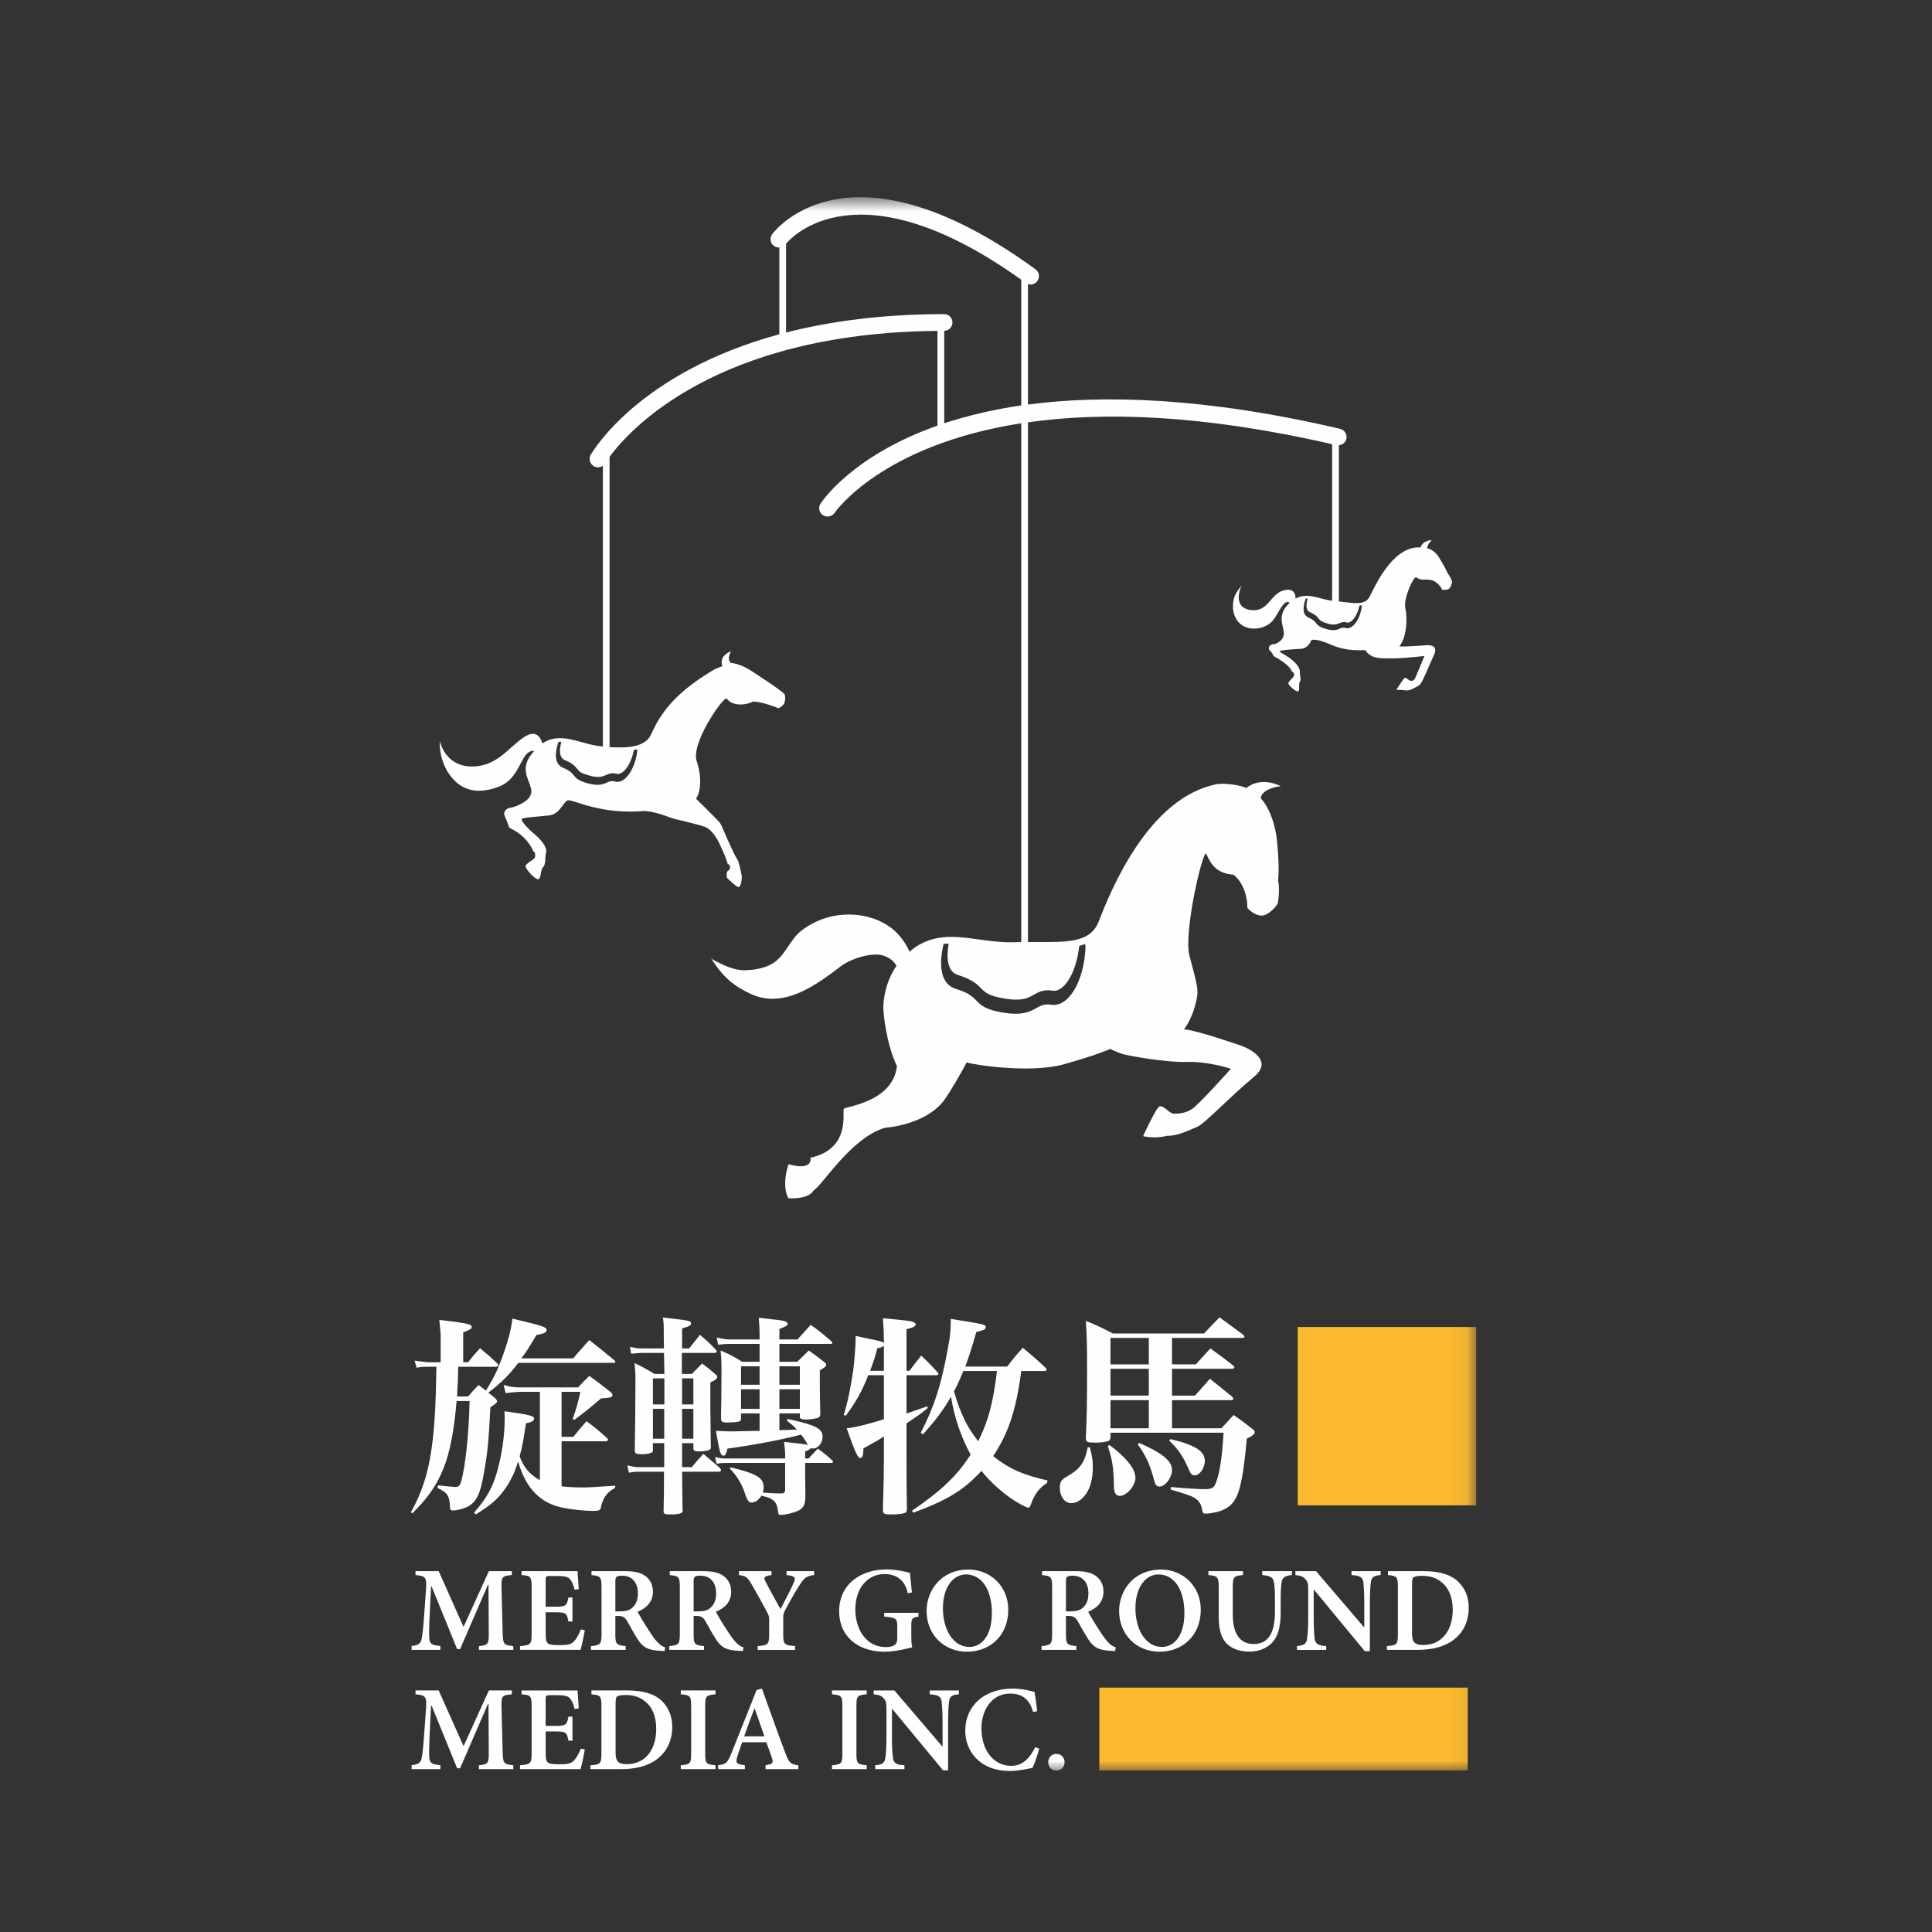<?xml version="1.0" encoding="UTF-8" standalone="no"?>
<svg width="96px" height="96px" viewBox="0 0 96 96" version="1.1" xmlns="http://www.w3.org/2000/svg" xmlns:xlink="http://www.w3.org/1999/xlink" xmlns:sketch="http://www.bohemiancoding.com/sketch/ns">
    <rect x="0" y="0" width="96" height="96" fill="#333333" stroke="none"/>
    <!-- Generator: Sketch 3.4.2 (15855) - http://www.bohemiancoding.com/sketch -->
    <title>mgrmedia</title>
    <desc>Created with Sketch.</desc>
    <defs>
        <path id="path-1" d="M0,1.801 L52.935,1.801 L52.935,80 L0,80"></path>
        <path id="path-3" d="M0,1.801 L52.935,1.801 L52.935,80 L0,80 L0,1.801 Z"></path>
    </defs>
    <g id="Page-1" stroke="none" stroke-width="1" fill="none" fill-rule="evenodd" sketch:type="MSPage">
        <g id="mgrmedia" sketch:type="MSArtboardGroup">
            <g id="Page-1" sketch:type="MSLayerGroup" transform="translate(20.414, 8)">
                <path d="M3.384,73.982 L3.384,73.794 C3.847,73.745 3.878,73.7 3.872,73.121 L3.858,70.754 L3.828,70.754 L2.449,73.943 L2.3,73.943 L1.028,70.82 L1.006,70.82 L0.926,72.445 C0.904,72.942 0.904,73.218 0.92,73.427 C0.94,73.7 1.066,73.75 1.469,73.789 L1.469,73.982 L0.038,73.982 L0.038,73.789 C0.38,73.756 0.493,73.659 0.537,73.438 C0.573,73.237 0.614,72.942 0.658,72.313 L0.746,71.099 C0.802,70.376 0.76,70.313 0.233,70.263 L0.233,70.07 L1.384,70.07 L2.62,72.84 L3.878,70.07 L5.02,70.07 L5.02,70.263 C4.52,70.313 4.495,70.351 4.506,70.889 L4.562,73.121 C4.581,73.7 4.603,73.745 5.091,73.794 L5.091,73.982 L3.384,73.982 Z" id="Fill-1" fill="#FEFEFE" sketch:type="MSShapeGroup"></path>
                <path d="M8.645,73.001 C8.606,73.249 8.488,73.804 8.435,73.98 L5.426,73.98 L5.426,73.793 C5.947,73.749 6.002,73.707 6.002,73.2 L6.002,70.863 C6.002,70.328 5.947,70.3 5.503,70.265 L5.503,70.071 L8.284,70.071 C8.289,70.193 8.319,70.609 8.344,70.965 L8.137,70.99 C8.085,70.764 8.01,70.593 7.914,70.474 C7.82,70.356 7.657,70.311 7.285,70.311 L6.929,70.311 C6.719,70.311 6.7,70.322 6.7,70.518 L6.7,71.837 L7.164,71.837 C7.693,71.837 7.754,71.798 7.831,71.379 L8.03,71.379 L8.03,72.571 L7.831,72.571 C7.754,72.143 7.688,72.113 7.169,72.113 L6.7,72.113 L6.7,73.183 C6.7,73.476 6.73,73.616 6.846,73.68 C6.959,73.74 7.169,73.746 7.423,73.746 C7.79,73.746 7.983,73.702 8.121,73.545 C8.237,73.415 8.344,73.222 8.446,72.968 L8.645,73.001 Z" id="Fill-3" fill="#FEFEFE" sketch:type="MSShapeGroup"></path>
                <path d="M10.366,72.069 C10.639,72.069 10.835,72.03 10.982,71.906 C11.191,71.735 11.282,71.492 11.282,71.181 C11.282,70.527 10.888,70.295 10.513,70.295 C10.347,70.295 10.259,70.317 10.215,70.356 C10.176,70.394 10.162,70.458 10.162,70.599 L10.162,72.069 L10.366,72.069 Z M12.606,74.041 C12.557,74.041 12.493,74.03 12.419,74.03 C11.77,74.003 11.533,73.848 11.274,73.459 C11.103,73.194 10.921,72.855 10.747,72.549 C10.645,72.37 10.543,72.295 10.3,72.295 L10.162,72.295 L10.162,73.2 C10.162,73.702 10.215,73.749 10.678,73.793 L10.678,73.981 L8.951,73.981 L8.951,73.793 C9.415,73.749 9.475,73.702 9.475,73.2 L9.475,70.852 C9.475,70.356 9.42,70.306 8.976,70.265 L8.976,70.069 L10.59,70.069 C11.089,70.069 11.39,70.13 11.624,70.29 C11.864,70.452 12.03,70.717 12.03,71.09 C12.03,71.611 11.69,71.912 11.268,72.091 C11.365,72.273 11.599,72.673 11.782,72.946 C11.991,73.274 12.118,73.454 12.25,73.594 C12.388,73.743 12.504,73.815 12.639,73.857 L12.606,74.041 Z" id="Fill-5" fill="#FEFEFE" sketch:type="MSShapeGroup"></path>
                <path d="M14.257,72.069 C14.527,72.069 14.726,72.03 14.869,71.906 C15.081,71.735 15.17,71.492 15.17,71.181 C15.17,70.527 14.778,70.295 14.4,70.295 C14.237,70.295 14.146,70.317 14.105,70.356 C14.063,70.394 14.052,70.458 14.052,70.599 L14.052,72.069 L14.257,72.069 Z M16.497,74.041 C16.447,74.041 16.381,74.03 16.306,74.03 C15.658,74.003 15.423,73.848 15.164,73.459 C14.99,73.194 14.808,72.855 14.634,72.549 C14.532,72.37 14.428,72.295 14.19,72.295 L14.052,72.295 L14.052,73.2 C14.052,73.702 14.105,73.749 14.568,73.793 L14.568,73.981 L12.841,73.981 L12.841,73.793 C13.305,73.749 13.366,73.702 13.366,73.2 L13.366,70.852 C13.366,70.356 13.31,70.306 12.866,70.265 L12.866,70.069 L14.477,70.069 C14.979,70.069 15.277,70.13 15.512,70.29 C15.754,70.452 15.917,70.717 15.917,71.09 C15.917,71.611 15.581,71.912 15.159,72.091 C15.252,72.273 15.49,72.673 15.672,72.946 C15.881,73.274 16.008,73.454 16.141,73.594 C16.276,73.743 16.392,73.815 16.53,73.857 L16.497,74.041 Z" id="Fill-7" fill="#FEFEFE" sketch:type="MSShapeGroup"></path>
                <path d="M20.041,70.264 C19.649,70.308 19.547,70.405 19.318,70.761 C19.075,71.141 18.904,71.439 18.606,71.994 C18.523,72.151 18.504,72.22 18.504,72.391 L18.504,73.185 C18.504,73.712 18.554,73.751 19.094,73.792 L19.094,73.983 L17.235,73.983 L17.235,73.792 C17.754,73.756 17.806,73.712 17.806,73.185 L17.806,72.468 C17.806,72.322 17.784,72.27 17.71,72.123 C17.53,71.784 17.315,71.384 16.965,70.777 C16.736,70.372 16.647,70.308 16.305,70.264 L16.305,70.071 L17.922,70.071 L17.922,70.264 C17.514,70.319 17.525,70.394 17.632,70.603 C17.856,71.045 18.121,71.508 18.369,71.955 C18.554,71.594 18.865,71.017 19.023,70.653 C19.133,70.388 19.119,70.319 18.67,70.264 L18.67,70.071 L20.041,70.071 L20.041,70.264 Z" id="Fill-9" fill="#FEFEFE" sketch:type="MSShapeGroup"></path>
                <path d="M25.224,72.328 C24.898,72.383 24.868,72.413 24.868,72.797 L24.868,73.288 C24.868,73.503 24.873,73.696 24.912,73.859 C24.542,73.944 24.024,74.074 23.546,74.074 C22.17,74.074 21.282,73.271 21.282,72.068 C21.282,70.684 22.396,69.983 23.635,69.983 C24.126,69.983 24.589,70.102 24.802,70.157 C24.821,70.361 24.849,70.684 24.898,71.125 L24.694,71.169 C24.542,70.474 24.098,70.215 23.527,70.215 C22.733,70.215 22.087,70.879 22.087,71.972 C22.087,72.871 22.556,73.842 23.61,73.842 C23.762,73.842 23.916,73.815 24.013,73.757 C24.118,73.696 24.17,73.605 24.17,73.401 L24.17,72.855 C24.17,72.424 24.134,72.383 23.522,72.328 L23.522,72.14 L25.224,72.14 L25.224,72.328 Z" id="Fill-11" fill="#FEFEFE" sketch:type="MSShapeGroup"></path>
                <path d="M26.439,71.913 C26.439,72.98 26.952,73.836 27.754,73.836 C28.359,73.836 28.872,73.276 28.872,72.156 C28.872,70.928 28.326,70.233 27.589,70.233 C26.963,70.233 26.439,70.84 26.439,71.913 M29.686,71.987 C29.686,73.287 28.759,74.073 27.639,74.073 C26.477,74.073 25.628,73.207 25.628,72.054 C25.628,71.002 26.375,69.99 27.71,69.99 C28.781,69.99 29.686,70.798 29.686,71.987" id="Fill-13" fill="#FEFEFE" sketch:type="MSShapeGroup"></path>
                <path d="M32.756,72.069 C33.026,72.069 33.225,72.03 33.369,71.906 C33.581,71.735 33.669,71.492 33.669,71.181 C33.669,70.527 33.278,70.295 32.9,70.295 C32.737,70.295 32.646,70.317 32.604,70.356 C32.563,70.394 32.552,70.458 32.552,70.599 L32.552,72.069 L32.756,72.069 Z M34.993,74.041 C34.946,74.041 34.88,74.03 34.806,74.03 C34.158,74.003 33.923,73.848 33.664,73.459 C33.49,73.194 33.308,72.855 33.134,72.549 C33.032,72.37 32.927,72.295 32.687,72.295 L32.552,72.295 L32.552,73.2 C32.552,73.702 32.604,73.749 33.068,73.793 L33.068,73.981 L31.341,73.981 L31.341,73.793 C31.804,73.749 31.865,73.702 31.865,73.2 L31.865,70.852 C31.865,70.356 31.81,70.306 31.366,70.265 L31.366,70.069 L32.977,70.069 C33.479,70.069 33.777,70.13 34.011,70.29 C34.254,70.452 34.417,70.717 34.417,71.09 C34.417,71.611 34.078,71.912 33.658,72.091 C33.752,72.273 33.989,72.673 34.171,72.946 C34.381,73.274 34.508,73.454 34.64,73.594 C34.775,73.743 34.891,73.815 35.029,73.857 L34.993,74.041 Z" id="Fill-15" fill="#FEFEFE" sketch:type="MSShapeGroup"></path>
                <path d="M36.005,71.913 C36.005,72.98 36.518,73.836 37.321,73.836 C37.925,73.836 38.438,73.276 38.438,72.156 C38.438,70.928 37.892,70.233 37.155,70.233 C36.529,70.233 36.005,70.84 36.005,71.913 M39.252,71.987 C39.252,73.287 38.325,74.073 37.205,74.073 C36.044,74.073 35.194,73.207 35.194,72.054 C35.194,71.002 35.942,69.99 37.277,69.99 C38.35,69.99 39.252,70.798 39.252,71.987" id="Fill-17" fill="#FEFEFE" sketch:type="MSShapeGroup"></path>
                <path d="M43.782,70.264 C43.44,70.292 43.294,70.399 43.269,70.62 C43.242,70.802 43.222,71.034 43.222,71.503 L43.222,72.101 C43.222,72.769 43.123,73.282 42.778,73.643 C42.5,73.922 42.1,74.068 41.675,74.068 C41.3,74.068 40.93,73.983 40.654,73.767 C40.304,73.497 40.144,73.05 40.144,72.35 L40.144,70.898 C40.144,70.344 40.089,70.308 39.631,70.264 L39.631,70.071 L41.346,70.071 L41.346,70.264 C40.894,70.303 40.842,70.344 40.842,70.898 L40.842,72.225 C40.842,73.152 41.184,73.69 41.876,73.69 C42.646,73.69 42.938,73.081 42.938,72.074 L42.938,71.503 C42.938,71.034 42.919,70.796 42.886,70.614 C42.855,70.399 42.718,70.297 42.304,70.264 L42.304,70.071 L43.782,70.071 L43.782,70.264 Z" id="Fill-19" fill="#FEFEFE" sketch:type="MSShapeGroup"></path>
                <path d="M48.19,70.264 C47.864,70.286 47.732,70.361 47.702,70.631 C47.677,70.818 47.655,71.094 47.655,71.638 L47.655,74.046 L47.401,74.046 L44.874,70.987 L44.863,70.987 L44.863,72.396 C44.863,72.937 44.888,73.205 44.904,73.39 C44.935,73.668 45.053,73.767 45.484,73.792 L45.484,73.983 L44.033,73.983 L44.033,73.792 C44.369,73.767 44.513,73.679 44.537,73.406 C44.562,73.205 44.59,72.937 44.59,72.396 L44.59,71.122 C44.59,70.705 44.579,70.625 44.471,70.49 C44.35,70.338 44.22,70.292 43.953,70.264 L43.953,70.071 L44.982,70.071 L47.359,72.854 L47.376,72.854 L47.376,71.638 C47.376,71.1 47.346,70.818 47.335,70.647 C47.307,70.377 47.175,70.292 46.742,70.264 L46.742,70.071 L48.19,70.071 L48.19,70.264 Z" id="Fill-21" fill="#FEFEFE" sketch:type="MSShapeGroup"></path>
                <path d="M49.75,73.157 C49.75,73.599 49.882,73.739 50.304,73.739 C51.231,73.739 51.772,73.017 51.772,71.982 C51.772,71.389 51.578,70.906 51.223,70.625 C50.972,70.404 50.641,70.302 50.232,70.302 C49.998,70.302 49.865,70.341 49.816,70.377 C49.769,70.426 49.75,70.517 49.75,70.716 L49.75,73.157 Z M50.321,70.07 C51.079,70.07 51.656,70.222 52.042,70.592 C52.337,70.873 52.566,71.303 52.566,71.869 C52.566,72.603 52.276,73.13 51.813,73.486 C51.369,73.825 50.748,73.982 50.003,73.982 L48.5,73.982 L48.5,73.792 C48.994,73.756 49.046,73.712 49.046,73.201 L49.046,70.857 C49.046,70.341 48.994,70.308 48.552,70.263 L48.552,70.07 L50.321,70.07 Z" id="Fill-23" fill="#FEFEFE" sketch:type="MSShapeGroup"></path>
                <path d="M3.384,79.908 L3.384,79.715 C3.847,79.666 3.878,79.622 3.872,79.042 L3.858,76.675 L3.828,76.675 L2.449,79.864 L2.3,79.864 L1.028,76.742 L1.006,76.742 L0.926,78.366 C0.904,78.868 0.904,79.139 0.92,79.348 C0.94,79.622 1.066,79.671 1.469,79.71 L1.469,79.908 L0.038,79.908 L0.038,79.71 C0.38,79.677 0.493,79.586 0.537,79.359 C0.573,79.161 0.614,78.868 0.658,78.234 L0.746,77.026 C0.802,76.303 0.76,76.234 0.233,76.19 L0.233,75.997 L1.384,75.997 L2.62,78.766 L3.878,75.997 L5.02,75.997 L5.02,76.19 C4.52,76.234 4.495,76.273 4.506,76.816 L4.562,79.042 C4.581,79.622 4.603,79.666 5.091,79.715 L5.091,79.908 L3.384,79.908 Z" id="Fill-25" fill="#FEFEFE" sketch:type="MSShapeGroup"></path>
                <path d="M8.645,78.928 C8.606,79.176 8.488,79.725 8.435,79.907 L5.426,79.907 L5.426,79.714 C5.947,79.673 6.002,79.628 6.002,79.126 L6.002,76.784 C6.002,76.255 5.947,76.224 5.503,76.191 L5.503,75.998 L8.284,75.998 C8.289,76.114 8.319,76.53 8.344,76.886 L8.137,76.917 C8.085,76.688 8.01,76.514 7.914,76.401 C7.82,76.277 7.657,76.233 7.285,76.233 L6.929,76.233 C6.719,76.233 6.7,76.249 6.7,76.439 L6.7,77.758 L7.164,77.758 C7.693,77.758 7.754,77.722 7.831,77.3 L8.03,77.3 L8.03,78.492 L7.831,78.492 C7.754,78.067 7.688,78.034 7.169,78.034 L6.7,78.034 L6.7,79.104 C6.7,79.397 6.73,79.543 6.846,79.601 C6.959,79.662 7.169,79.667 7.423,79.667 C7.79,79.667 7.983,79.623 8.121,79.466 C8.237,79.342 8.344,79.143 8.446,78.889 L8.645,78.928 Z" id="Fill-27" fill="#FEFEFE" sketch:type="MSShapeGroup"></path>
                <path d="M10.175,79.084 C10.175,79.52 10.308,79.661 10.727,79.661 C11.654,79.661 12.194,78.938 12.194,77.903 C12.194,77.31 12.004,76.828 11.648,76.552 C11.394,76.326 11.063,76.223 10.655,76.223 C10.421,76.223 10.288,76.262 10.239,76.303 C10.192,76.353 10.175,76.439 10.175,76.637 L10.175,79.084 Z M10.746,75.997 C11.502,75.997 12.081,76.149 12.468,76.513 C12.76,76.794 12.989,77.23 12.989,77.796 C12.989,78.524 12.702,79.051 12.239,79.407 C11.794,79.752 11.171,79.909 10.426,79.909 L8.923,79.909 L8.923,79.716 C9.417,79.677 9.469,79.639 9.469,79.128 L9.469,76.778 C9.469,76.262 9.417,76.229 8.975,76.19 L8.975,75.997 L10.746,75.997 Z" id="Fill-29" fill="#FEFEFE" sketch:type="MSShapeGroup"></path>
                <path d="M13.413,79.908 L13.413,79.715 C13.877,79.671 13.929,79.638 13.929,79.128 L13.929,76.777 C13.929,76.267 13.877,76.228 13.413,76.19 L13.413,75.997 L15.14,75.997 L15.14,76.19 C14.677,76.228 14.627,76.267 14.627,76.777 L14.627,79.128 C14.627,79.638 14.677,79.671 15.14,79.715 L15.14,79.908 L13.413,79.908 Z" id="Fill-31" fill="#FEFEFE" sketch:type="MSShapeGroup"></path>
                <path d="M17.085,76.891 L17.074,76.891 C16.892,77.355 16.729,77.824 16.564,78.276 L17.568,78.276 L17.085,76.891 Z M17.626,79.909 L17.626,79.713 C17.987,79.661 18.031,79.595 17.94,79.344 C17.874,79.142 17.772,78.858 17.662,78.571 L16.465,78.571 C16.387,78.786 16.305,79.024 16.23,79.261 C16.128,79.592 16.158,79.661 16.597,79.713 L16.597,79.909 L15.267,79.909 L15.267,79.713 C15.656,79.666 15.739,79.606 15.94,79.09 L17.182,75.975 L17.447,75.906 C17.825,76.949 18.202,78.033 18.597,79.073 C18.793,79.6 18.87,79.672 19.256,79.713 L19.256,79.909 L17.626,79.909 Z" id="Fill-33" fill="#FEFEFE" sketch:type="MSShapeGroup"></path>
                <path d="M20.927,79.908 L20.927,79.715 C21.39,79.671 21.443,79.638 21.443,79.128 L21.443,76.777 C21.443,76.267 21.39,76.228 20.927,76.19 L20.927,75.997 L22.654,75.997 L22.654,76.19 C22.19,76.228 22.141,76.267 22.141,76.777 L22.141,79.128 C22.141,79.638 22.19,79.671 22.654,79.715 L22.654,79.908 L20.927,79.908 Z" id="Fill-35" fill="#FEFEFE" sketch:type="MSShapeGroup"></path>
                <path d="M27.233,76.191 C26.911,76.207 26.775,76.282 26.745,76.558 C26.72,76.74 26.698,77.021 26.698,77.559 L26.698,79.967 L26.447,79.967 L23.918,76.913 L23.906,76.913 L23.906,78.318 C23.906,78.858 23.931,79.131 23.951,79.311 C23.978,79.595 24.097,79.694 24.527,79.713 L24.527,79.909 L23.076,79.909 L23.076,79.713 C23.413,79.694 23.556,79.6 23.581,79.333 C23.606,79.131 23.633,78.858 23.633,78.318 L23.633,77.043 C23.633,76.626 23.622,76.552 23.515,76.411 C23.393,76.26 23.264,76.213 22.999,76.191 L22.999,75.998 L24.028,75.998 L26.403,78.775 L26.422,78.775 L26.422,77.559 C26.422,77.026 26.389,76.74 26.378,76.569 C26.351,76.304 26.218,76.213 25.785,76.191 L25.785,75.998 L27.233,75.998 L27.233,76.191 Z" id="Fill-37" fill="#FEFEFE" sketch:type="MSShapeGroup"></path>
                <path d="M31.226,78.89 C31.149,79.18 30.991,79.638 30.889,79.845 C30.724,79.875 30.189,79.999 29.775,79.999 C28.211,79.999 27.549,78.954 27.549,78.002 C27.549,76.758 28.506,75.905 29.905,75.905 C30.393,75.905 30.826,76.03 30.991,76.068 C31.047,76.402 31.085,76.67 31.124,77.025 L30.92,77.07 C30.738,76.38 30.31,76.154 29.775,76.154 C28.856,76.154 28.354,76.984 28.354,77.878 C28.354,78.992 28.975,79.743 29.827,79.743 C30.371,79.743 30.724,79.412 31.027,78.816 L31.226,78.89 Z" id="Fill-39" fill="#FEFEFE" sketch:type="MSShapeGroup"></path>
                <g id="Group-43">
                    <mask id="mask-2" sketch:name="Clip 42" fill="white">
                        <use xlink:href="#path-1"></use>
                    </mask>
                    <g id="Clip-42"></g>
                    <path d="M31.673,79.558 C31.673,79.327 31.844,79.15 32.073,79.15 C32.308,79.15 32.484,79.327 32.484,79.558 C32.484,79.812 32.308,79.978 32.068,79.978 C31.844,79.978 31.673,79.812 31.673,79.558" id="Fill-41" fill="#FEFEFE" sketch:type="MSShapeGroup" mask="url(#mask-2)"></path>
                </g>
                <path d="M6.412,61.158 L5.416,61.158 C5.33,61.158 5.098,61.18 4.707,61.222 L4.613,60.819 C4.897,60.905 5.14,60.938 5.407,60.938 L8.312,60.938 C8.547,60.684 8.621,60.609 8.867,60.367 C9.322,60.695 9.457,60.797 9.912,61.158 C9.987,61.222 10.02,61.266 10.02,61.31 C10.02,61.434 9.932,61.454 9.449,61.487 C8.867,61.983 8.663,62.154 8.136,62.543 L8.039,62.521 C8.241,61.934 8.307,61.707 8.423,61.158 L7.49,61.158 L7.49,63.396 L8.072,63.396 C8.356,63.054 8.442,62.946 8.729,62.618 C9.17,62.946 9.3,63.054 9.733,63.442 C9.774,63.476 9.796,63.509 9.796,63.528 C9.796,63.583 9.744,63.616 9.689,63.616 L7.49,63.616 L7.49,65.856 C7.741,65.889 8.188,65.911 8.58,65.911 C8.834,65.911 8.972,65.9 10.155,65.823 L10.155,65.931 C9.838,66.099 9.67,66.273 9.532,66.601 C9.487,66.703 9.476,66.734 9.449,66.891 C9.416,67.054 9.35,67.076 9.024,67.076 C8.632,67.076 8.009,67.009 7.584,66.924 C6.453,66.714 5.711,65.964 5.33,64.618 C5.129,65.274 4.875,65.76 4.516,66.196 C4.21,66.579 3.926,66.811 3.228,67.252 L3.14,67.161 C3.818,66.405 4.158,65.749 4.39,64.725 C4.569,63.967 4.665,63.178 4.665,62.43 C4.665,62.364 4.654,62.248 4.654,62.124 C5.934,62.3 6.125,62.356 6.125,62.494 C6.125,62.596 5.998,62.673 5.722,62.725 C5.584,63.616 5.545,63.867 5.407,64.364 C5.595,64.902 5.901,65.263 6.412,65.55 L6.412,61.158 Z M2.845,59.688 C3.098,59.371 3.173,59.277 3.438,58.993 C3.81,59.299 3.926,59.401 4.293,59.74 C4.326,59.785 4.348,59.807 4.348,59.837 C4.348,59.881 4.293,59.914 4.221,59.914 L2.356,59.914 C2.337,60.662 2.329,60.819 2.296,61.39 L2.845,61.39 C3.076,61.125 3.076,61.125 3.366,60.819 L3.733,61.103 C4.103,60.491 4.285,60.135 4.516,59.509 C4.814,58.706 4.98,58.105 5.046,57.522 C6.58,57.884 6.748,57.942 6.748,58.094 C6.748,58.207 6.61,58.27 6.241,58.336 C5.807,59.062 5.755,59.147 5.49,59.498 L8.061,59.498 C8.412,59.084 8.527,58.971 8.867,58.587 C9.394,59.004 9.554,59.128 10.081,59.564 C10.136,59.608 10.166,59.633 10.166,59.666 C10.166,59.699 10.125,59.721 10.081,59.721 L5.341,59.721 C4.941,60.259 4.453,60.75 3.849,61.202 L4.147,61.434 C4.243,61.52 4.285,61.583 4.285,61.638 C4.285,61.696 4.232,61.74 3.954,61.922 C3.86,63.707 3.818,64.132 3.628,65.211 C3.449,66.262 3.256,66.637 2.812,66.874 C2.613,66.965 2.296,67.054 2.094,67.054 C1.978,67.054 1.945,67.009 1.945,66.863 C1.923,66.32 1.807,66.154 1.333,65.942 L1.344,65.804 C1.598,65.834 2.169,65.889 2.23,65.889 C2.356,65.889 2.434,65.823 2.486,65.658 C2.707,64.946 2.889,63.2 2.919,61.616 L2.274,61.616 C2.02,64.527 1.532,65.76 0.083,67.189 L0.001,67.15 C0.61,66.055 0.93,64.99 1.098,63.454 C1.195,62.596 1.247,61.594 1.27,59.914 L0.803,59.914 C0.632,59.914 0.516,59.92 0.285,59.961 L0.188,59.608 C0.348,59.633 0.348,59.633 0.825,59.688 L1.482,59.688 L1.482,58.433 C1.482,58.229 1.46,58.049 1.416,57.586 C2.784,57.743 3.024,57.796 3.024,57.931 C3.024,58.027 2.95,58.071 2.602,58.207 L2.602,59.688 L2.845,59.688 Z" id="Fill-44" fill="#FEFEFE" sketch:type="MSShapeGroup"></path>
                <mask id="mask-4" sketch:name="Clip 47" fill="white">
                    <use xlink:href="#path-3"></use>
                </mask>
                <g id="Clip-47"></g>
                <path d="M19.33,61.034 L18.314,61.034 L18.314,62.006 L19.33,62.006 L19.33,61.034 Z M19.33,59.892 L18.314,59.892 L18.314,60.808 L19.33,60.808 L19.33,59.892 Z M17.33,61.034 L16.408,61.034 L16.408,62.006 L17.33,62.006 L17.33,61.034 Z M17.33,59.892 L16.408,59.892 L16.408,60.808 L17.33,60.808 L17.33,59.892 Z M19.763,64.472 C19.953,64.268 20.017,64.196 20.229,63.981 C20.516,64.196 20.61,64.268 20.916,64.546 C20.96,64.585 20.979,64.607 20.979,64.64 C20.979,64.67 20.938,64.692 20.894,64.692 L19.594,64.692 L19.594,65.371 C19.594,65.473 19.594,65.473 19.606,66.375 C19.594,66.863 19.457,67.032 18.968,67.167 C18.759,67.23 18.524,67.274 18.375,67.274 C18.281,67.274 18.259,67.241 18.248,67.117 C18.226,66.863 18.143,66.648 18.017,66.557 C17.89,66.45 17.774,66.406 17.423,66.32 C17.266,66.557 17.106,66.659 16.927,66.659 C16.8,66.659 16.717,66.557 16.629,66.292 C16.472,65.771 16.218,65.349 15.848,64.968 L15.892,64.913 C16.452,65.043 16.863,65.167 17.128,65.308 C17.412,65.454 17.531,65.625 17.531,65.912 C17.531,66.008 17.52,66.066 17.487,66.163 C18.039,66.207 18.072,66.207 18.408,66.207 C18.546,66.207 18.599,66.163 18.599,66.036 L18.599,64.692 L15.68,64.692 C15.52,64.692 15.404,64.703 15.192,64.726 L15.117,64.397 C15.319,64.45 15.468,64.472 15.647,64.472 L18.599,64.472 L18.599,64.32 C18.599,64.143 18.588,63.981 18.546,63.647 C19.225,63.719 19.423,63.738 19.73,63.793 C19.583,63.539 19.572,63.517 19.39,63.286 C18.494,63.528 16.908,63.826 15.732,63.981 C15.68,64.24 15.625,64.331 15.531,64.331 C15.393,64.331 15.341,64.166 15.161,63.098 C15.614,63.12 15.826,63.126 16.008,63.126 C16.058,63.126 16.789,63.103 17.33,63.098 L17.33,62.232 L16.408,62.232 L16.408,62.505 C16.397,62.588 16.367,62.618 16.281,62.64 C16.207,62.662 15.901,62.684 15.71,62.684 C15.476,62.684 15.415,62.64 15.415,62.494 L15.415,62.21 C15.415,62.166 15.415,62.166 15.426,61.73 C15.426,61.628 15.437,60.632 15.437,59.931 C15.437,59.655 15.426,59.446 15.393,59.106 C15.881,59.316 16.019,59.39 16.463,59.666 L17.33,59.666 L17.33,58.778 L15.848,58.778 C15.658,58.778 15.509,58.789 15.266,58.819 L15.203,58.458 C15.437,58.524 15.669,58.557 15.848,58.557 L17.33,58.557 L17.33,58.389 C17.33,58.061 17.319,57.862 17.288,57.479 C17.572,57.512 17.782,57.531 17.931,57.553 C18.502,57.603 18.726,57.666 18.726,57.774 C18.726,57.862 18.692,57.881 18.314,58.039 L18.314,58.557 L19.214,58.557 C19.498,58.248 19.583,58.146 19.868,57.829 C20.323,58.157 20.461,58.27 20.894,58.643 C20.927,58.676 20.949,58.706 20.949,58.728 C20.949,58.756 20.905,58.778 20.852,58.778 L18.314,58.778 L18.314,59.666 L19.203,59.666 C19.509,59.368 19.509,59.368 19.774,59.106 C20.102,59.338 20.207,59.412 20.527,59.666 C20.599,59.719 20.64,59.763 20.64,59.818 C20.64,59.892 20.566,59.95 20.323,60.091 L20.323,60.759 C20.323,61.001 20.334,61.859 20.345,62.268 C20.334,62.364 20.323,62.397 20.259,62.441 C20.166,62.483 19.837,62.538 19.636,62.538 C19.446,62.538 19.33,62.494 19.33,62.419 L19.33,62.397 L19.33,62.232 L18.314,62.232 L18.314,63.065 C18.781,63.046 18.781,63.046 19.181,63.034 C19.012,62.85 18.927,62.781 18.684,62.588 L18.726,62.505 C20.143,62.817 20.461,62.99 20.461,63.399 C20.461,63.697 20.229,63.975 19.994,63.975 C19.961,63.975 19.923,63.967 19.868,63.956 C19.826,64.025 19.785,64.047 19.594,64.121 L19.594,64.472 L19.763,64.472 Z M14.039,62.006 L13.479,62.006 L13.479,63.487 L14.039,63.487 L14.039,62.006 Z M14.039,60.491 L13.479,60.491 L13.479,61.785 L14.039,61.785 L14.039,60.491 Z M12.59,62.006 L12.03,62.006 L12.03,63.487 L12.59,63.487 L12.59,62.006 Z M12.599,60.491 L12.028,60.491 L12.028,61.785 L12.599,61.785 L12.599,60.491 Z M13.479,63.708 L13.479,64.902 L13.964,64.902 C14.196,64.618 14.273,64.527 14.538,64.24 L15.065,64.692 L15.36,64.946 C15.393,64.99 15.415,65.021 15.415,65.043 C15.415,65.098 15.36,65.128 15.299,65.128 L13.479,65.128 C13.479,65.454 13.479,65.454 13.501,67.021 C13.501,67.032 13.512,67.054 13.512,67.065 C13.512,67.197 13.341,67.252 12.886,67.252 C12.61,67.252 12.549,67.219 12.56,67.073 C12.579,66.11 12.579,66.088 12.579,65.128 L11.385,65.128 C11.183,65.128 11.046,65.134 10.833,65.178 L10.759,64.811 C10.963,64.872 11.172,64.902 11.363,64.902 L12.59,64.902 L12.59,63.708 L12.028,63.708 L12.028,64.058 C12.028,64.121 12.019,64.143 11.986,64.166 C11.923,64.218 11.688,64.262 11.446,64.262 C11.206,64.262 11.128,64.218 11.128,64.088 C11.139,63.658 11.161,61.363 11.161,60.61 C11.161,60.259 11.15,60.08 11.117,59.73 C11.55,59.942 11.688,60.017 12.105,60.27 L12.599,60.27 L12.579,59.225 L11.468,59.225 C11.352,59.225 11.247,59.236 10.952,59.266 L10.886,58.927 C11.15,58.982 11.266,59.004 11.457,59.004 L12.579,59.004 C12.568,58.676 12.568,58.433 12.568,58.259 C12.568,57.851 12.568,57.763 12.527,57.468 C13.84,57.614 13.923,57.625 13.923,57.763 C13.923,57.862 13.829,57.909 13.479,58.006 L13.479,59.004 L13.829,59.004 C14.102,58.654 14.102,58.654 14.367,58.326 C14.717,58.621 14.822,58.717 15.15,59.062 C15.181,59.106 15.203,59.139 15.203,59.159 C15.203,59.192 15.15,59.225 15.098,59.225 L13.468,59.225 L13.468,59.95 L13.468,60.27 L13.964,60.27 C14.262,59.961 14.262,59.961 14.472,59.752 C14.77,59.972 14.855,60.039 15.128,60.281 C15.203,60.334 15.225,60.378 15.225,60.419 C15.225,60.508 15.15,60.566 14.883,60.695 L14.883,61.934 C14.883,62.246 14.894,63.222 14.905,63.868 C14.905,63.879 14.916,63.901 14.916,63.901 C14.916,63.956 14.894,63.981 14.877,64.014 C14.8,64.08 14.59,64.121 14.323,64.121 C14.113,64.121 14.039,64.08 14.039,63.967 L14.039,63.708 L13.479,63.708 Z" id="Fill-46" fill="#FEFEFE" sketch:type="MSShapeGroup" mask="url(#mask-4)"></path>
                <path d="M27.454,60.124 C27.294,60.513 27.201,60.739 26.988,61.136 C27.316,62.256 27.634,62.905 28.194,63.616 C28.693,62.607 28.936,61.696 29.126,60.124 L27.454,60.124 Z M30.332,60.124 C30.078,62.058 29.708,63.189 28.936,64.353 C29.697,64.968 30.428,65.296 31.634,65.561 L31.614,65.691 C31.22,65.931 30.977,66.262 30.798,66.789 C30.765,66.874 30.734,66.913 30.682,66.913 C30.607,66.913 30.376,66.8 30.045,66.601 C29.424,66.207 28.82,65.669 28.354,65.087 C27.476,66.036 26.693,66.524 24.969,67.167 L24.905,67.065 C26.365,66.066 27.126,65.351 27.816,64.278 C27.361,63.465 27.01,62.452 26.839,61.401 C26.481,62.036 26.122,62.521 25.443,63.277 L25.338,63.189 C26.006,61.911 26.354,60.819 26.674,59.056 C26.812,58.336 26.828,58.094 26.828,57.534 C28.536,57.807 28.566,57.818 28.566,57.953 C28.566,58.049 28.481,58.094 28.1,58.185 C27.846,59.073 27.738,59.379 27.551,59.903 L29.634,59.903 C29.962,59.478 30.067,59.349 30.406,58.971 C30.903,59.379 31.052,59.509 31.537,59.961 C31.581,60.005 31.592,60.038 31.592,60.06 C31.592,60.102 31.548,60.124 31.485,60.124 L30.332,60.124 Z M23.507,58.874 C23.402,58.938 23.352,58.96 23.181,58.993 C23.052,59.489 22.98,59.688 22.82,60.113 L23.507,60.113 L23.507,58.874 Z M24.778,60.113 C25.032,59.774 25.104,59.677 25.361,59.36 C25.73,59.71 25.835,59.818 26.163,60.179 C26.196,60.204 26.218,60.248 26.218,60.27 C26.218,60.3 26.174,60.334 26.111,60.334 L24.63,60.334 L24.63,62.237 C25.391,61.972 25.391,61.972 25.658,61.881 L25.686,61.961 C25.413,62.198 25.413,62.198 24.63,62.725 L24.63,64.278 C24.63,65.68 24.63,65.68 24.649,66.965 C24.649,67.065 24.641,67.095 24.61,67.139 C24.533,67.208 24.271,67.252 23.879,67.252 C23.507,67.252 23.457,67.219 23.457,67.009 C23.496,65.602 23.507,65.156 23.507,64.419 L23.507,63.374 C23.264,63.539 23.212,63.572 22.958,63.707 L22.492,63.967 C22.481,64.331 22.442,64.449 22.334,64.449 C22.207,64.449 22.081,64.176 21.656,62.968 C22.047,62.938 22.864,62.736 23.507,62.516 L23.507,60.334 L22.726,60.334 C22.442,61.089 22.111,61.674 21.614,62.345 L21.51,62.311 C21.711,61.666 21.86,60.927 21.987,60.06 C22.047,59.509 22.1,58.896 22.1,58.568 L22.1,58.378 C22.409,58.455 22.663,58.502 22.82,58.535 C23.297,58.631 23.424,58.665 23.507,58.728 C23.507,58.281 23.487,57.898 23.457,57.5 C24.745,57.625 24.831,57.636 24.958,57.688 C25.043,57.721 25.085,57.754 25.085,57.807 C25.085,57.898 24.969,57.964 24.63,58.049 L24.63,60.113 L24.778,60.113 Z" id="Fill-48" fill="#FEFEFE" sketch:type="MSShapeGroup" mask="url(#mask-4)"></path>
                <path d="M37.74,63.508 C38.956,63.794 39.453,64.101 39.453,64.586 C39.453,64.945 39.199,65.306 38.956,65.306 C38.799,65.306 38.755,65.254 38.587,64.859 C38.333,64.31 38.132,64.023 37.687,63.582 L37.74,63.508 Z M36.184,63.695 C37.34,64.197 37.823,64.597 37.823,65.044 C37.823,65.425 37.486,65.866 37.202,65.866 C37.136,65.866 37.064,65.836 37.02,65.781 C36.978,65.717 36.978,65.717 36.874,65.339 C36.703,64.724 36.512,64.321 36.121,63.772 L36.184,63.695 Z M36.67,61.574 L34.766,61.574 L34.766,62.97 L36.67,62.97 L36.67,61.574 Z M36.67,60.015 L34.766,60.015 L34.766,61.345 L36.67,61.345 L36.67,60.015 Z M36.67,58.481 L34.766,58.481 L34.766,59.797 L36.67,59.797 L36.67,58.481 Z M34.714,63.803 C35.527,64.396 36.005,64.989 36.005,65.425 C36.005,65.825 35.572,66.33 35.232,66.33 C35.031,66.33 34.934,66.175 34.934,65.814 C34.926,64.956 34.852,64.492 34.628,63.847 L34.714,63.803 Z M40.278,62.97 L40.882,62.31 C41.293,62.597 41.412,62.683 41.803,62.992 C41.897,63.066 41.93,63.105 41.93,63.157 C41.93,63.265 41.834,63.339 41.538,63.486 C41.442,64.575 41.337,65.35 41.199,65.877 C41.028,66.567 40.744,66.901 40.206,67.086 C40.013,67.149 39.674,67.21 39.508,67.21 C39.359,67.21 39.359,67.21 39.296,66.912 C39.241,66.639 39.053,66.448 38.714,66.321 C38.471,66.228 38.322,66.186 37.751,66.012 L37.773,65.888 C38.3,65.943 39.136,65.996 39.475,65.996 C39.792,65.996 39.919,65.921 40.002,65.679 C40.195,65.199 40.311,64.407 40.385,63.19 L34.766,63.19 L34.766,63.411 C34.755,63.497 34.744,63.541 34.694,63.582 C34.595,63.648 34.322,63.684 33.994,63.684 C33.613,63.684 33.55,63.659 33.541,63.452 C33.591,62.44 33.602,61.676 33.602,59.996 C33.602,58.862 33.591,58.346 33.541,57.634 C34.121,57.872 34.3,57.952 34.882,58.261 L39.412,58.261 C39.751,57.899 39.856,57.797 40.184,57.458 C40.689,57.828 40.849,57.941 41.359,58.324 C41.401,58.368 41.423,58.399 41.423,58.421 C41.423,58.459 41.378,58.481 41.304,58.481 L37.823,58.481 L37.823,59.794 L39.009,59.794 C39.326,59.444 39.42,59.331 39.729,59.003 C40.225,59.359 40.374,59.466 40.86,59.85 C40.904,59.891 40.923,59.919 40.923,59.941 C40.923,59.985 40.871,60.015 40.796,60.015 L37.823,60.015 L37.823,61.348 L38.965,61.348 C39.296,60.981 39.392,60.862 39.707,60.512 C40.195,60.895 40.33,61.014 40.807,61.4 C40.849,61.455 40.871,61.477 40.871,61.508 C40.871,61.541 40.83,61.574 40.766,61.574 L37.823,61.574 L37.823,62.97 L40.278,62.97 Z M33.74,63.921 C33.856,64.354 33.889,64.57 33.889,64.903 C33.889,65.43 33.773,65.899 33.569,66.208 C33.359,66.514 33.086,66.691 32.821,66.691 C32.493,66.691 32.247,66.363 32.247,65.91 C32.247,65.646 32.322,65.527 32.576,65.383 C33.263,64.989 33.486,64.683 33.635,63.91 L33.74,63.921 Z" id="Fill-49" fill="#FEFEFE" sketch:type="MSShapeGroup" mask="url(#mask-4)"></path>
                <path d="M52.516,79.972 L34.212,79.972 L34.212,75.857 L52.516,75.857 L52.516,79.972 Z" id="Fill-50" fill="#FDBA30" sketch:type="MSShapeGroup" mask="url(#mask-4)"></path>
                <path d="M52.935,66.8 L44.069,66.8 L44.069,57.937 L52.935,57.937 L52.935,66.8 Z" id="Fill-51" fill="#FDBA30" sketch:type="MSShapeGroup" mask="url(#mask-4)"></path>
                <path d="M46.449,23.206 C46.132,23.115 46.127,23.438 45.484,23.255 C44.844,23.076 45.134,22.916 44.609,22.69 C44.24,22.533 44.361,22.031 44.469,21.741 L44.568,21.741 C44.491,21.989 44.444,22.318 44.678,22.42 C44.949,22.533 45.034,22.646 45.106,22.731 C45.175,22.822 45.233,22.894 45.542,22.98 C45.605,23.002 45.666,23.018 45.721,23.024 C45.928,23.054 46.03,23.013 46.124,22.974 C46.209,22.935 46.303,22.894 46.441,22.916 C46.463,22.919 46.485,22.924 46.507,22.93 C46.513,22.935 46.521,22.935 46.529,22.935 C46.736,22.969 47.02,22.635 47.134,22.097 C47.175,22.091 47.211,22.086 47.249,22.075 C47.255,22.102 47.255,22.127 47.252,22.155 C47.145,22.844 46.769,23.297 46.449,23.206 M26.505,13.032 L26.505,8.436 C26.731,8.436 26.913,8.249 26.913,8.022 C26.913,7.791 26.728,7.609 26.499,7.609 C23.398,7.609 20.805,7.97 18.645,8.524 L18.645,4.111 C18.918,3.777 22.251,0.124 30.331,5.901 L30.331,12.144 C28.869,12.359 27.6,12.673 26.505,13.032 M30.949,41.432 C31.147,41.319 31.374,41.195 31.716,41.206 C31.774,41.211 31.831,41.217 31.892,41.228 C31.909,41.228 31.925,41.233 31.945,41.233 C32.463,41.255 33.07,40.356 33.211,39.004 C33.31,38.977 33.407,38.944 33.503,38.905 C33.514,38.966 33.525,39.024 33.525,39.084 C33.445,40.836 32.645,42.058 31.823,41.923 C30.998,41.788 31.081,42.585 29.437,42.318 C27.793,42.042 28.471,41.556 27.098,41.142 C26.176,40.861 26.292,39.666 26.471,38.905 C26.54,38.9 26.612,38.891 26.684,38.891 L26.725,38.891 C26.618,39.515 26.618,40.279 27.202,40.453 C27.903,40.668 28.149,40.916 28.347,41.12 C28.551,41.324 28.706,41.487 29.503,41.617 C29.669,41.644 29.82,41.664 29.958,41.669 C30.485,41.691 30.72,41.562 30.949,41.432 M10.132,30.431 C10.165,30.431 10.196,30.442 10.229,30.447 C10.237,30.453 10.248,30.453 10.259,30.453 C10.546,30.497 10.935,30.022 11.084,29.266 C11.136,29.255 11.191,29.244 11.244,29.231 C11.252,29.266 11.255,29.305 11.249,29.344 C11.114,30.312 10.604,30.955 10.154,30.836 C9.705,30.712 9.707,31.164 8.805,30.927 C7.903,30.684 8.309,30.453 7.564,30.152 C7.065,29.94 7.194,29.278 7.335,28.864 C7.36,28.864 7.385,28.858 7.409,28.858 C7.431,28.858 7.456,28.864 7.478,28.864 C7.385,29.209 7.34,29.639 7.66,29.774 C8.038,29.926 8.162,30.075 8.262,30.199 C8.361,30.329 8.444,30.425 8.88,30.538 C8.968,30.566 9.051,30.582 9.131,30.593 C9.42,30.635 9.558,30.571 9.694,30.511 C9.809,30.464 9.942,30.403 10.132,30.431 M51.738,20.894 C51.724,20.855 51.658,20.657 51.525,20.497 C51.393,20.182 51.054,19.639 51.054,19.639 C51.054,19.639 50.825,19.3 50.496,19.242 C50.507,19.137 50.562,19.004 50.728,18.836 C50.728,18.836 50.265,18.853 50.176,19.203 C50.113,19.203 50.077,19.198 50.002,19.198 C48.731,19.278 47.928,21.093 47.641,21.65 C47.404,22.102 46.855,21.967 46.113,21.884 L46.113,14.127 C46.287,14.111 46.441,13.992 46.485,13.81 C46.535,13.584 46.397,13.363 46.174,13.308 C39.514,11.752 34.458,11.6 30.665,12.102 L30.665,6.116 C30.709,6.127 30.753,6.138 30.794,6.138 C30.924,6.138 31.051,6.078 31.131,5.964 C31.269,5.777 31.225,5.518 31.04,5.382 C21.804,-1.346 18.11,3.432 17.956,3.636 C17.818,3.826 17.856,4.083 18.041,4.218 C18.121,4.284 18.22,4.298 18.311,4.295 L18.311,8.61 C11.382,10.491 9.065,14.381 8.94,14.596 C8.825,14.795 8.896,15.049 9.095,15.167 C9.161,15.206 9.233,15.22 9.302,15.22 C9.387,15.22 9.473,15.189 9.542,15.14 L9.542,29.095 C9.511,29.09 9.484,29.09 9.451,29.084 C8.411,28.982 7.462,28.32 6.543,28.938 C6.441,28.632 6.215,28.243 5.644,28.615 C4.852,29.126 4.284,30.119 2.976,30.086 C1.674,30.047 1.442,28.82 1.442,28.82 C1.442,28.82 1.354,29.774 1.991,30.582 C2.717,31.515 3.705,31.363 4.447,31.057 C5.197,30.742 5.407,29.915 5.691,29.542 C5.801,29.396 5.972,29.278 6.132,29.311 C5.349,30.171 5.862,30.646 5.98,31.222 C6.105,31.826 5.062,32.113 5.062,32.113 C4.471,32.188 4.676,32.571 4.676,32.571 C4.676,32.571 4.783,32.811 4.894,33.131 C5.865,33.584 6.08,34.304 6.08,34.304 C6.08,34.304 6.212,34.295 6.168,34.602 C6.151,34.704 5.702,34.902 5.702,35.043 C5.702,35.189 6.187,35.722 6.331,35.689 C6.474,35.653 6.43,35.338 6.543,35.118 C6.739,34.958 6.645,34.596 6.722,34.364 C6.78,34.191 6.607,33.838 6.135,33.438 C5.859,33.222 5.481,32.806 5.506,32.704 C5.528,32.607 6.347,32.585 6.882,32.516 C7.42,32.442 7.564,31.86 7.787,31.771 C8.014,31.686 9.396,32.505 11.641,32.295 C12.391,32.381 12.745,32.602 13.136,32.698 C13.412,32.77 14.207,32.941 14.67,33.104 C15.18,33.415 15.376,34.036 15.506,34.295 C15.633,34.546 15.749,34.941 15.749,34.941 C15.749,34.941 15.807,34.924 15.837,34.999 C15.92,35.195 15.79,35.242 15.727,35.297 C15.669,35.344 15.702,35.609 15.702,35.609 C15.702,35.609 16.171,36.089 16.292,36.078 C16.414,36.061 16.471,35.609 16.43,35.457 C16.391,35.302 16.317,34.811 16.201,34.665 C16.082,34.527 15.478,33.12 15.478,33.12 C15.478,33.12 15.423,32.969 15.346,32.872 C15.28,32.786 14.469,31.973 14.171,31.686 C14.38,31.396 14.48,30.718 14.229,29.887 C13.818,29.029 15.567,26.546 15.694,26.712 C16.019,27.151 16.769,27.004 16.985,26.864 C17.426,26.842 18.265,27.192 18.265,27.192 C18.265,27.192 18.402,27.151 18.529,26.988 C18.626,26.864 18.609,26.546 18.574,26.502 C18.416,26.293 16.858,25.297 16.858,25.297 C16.858,25.297 16.367,24.974 15.898,24.941 C15.801,24.822 15.735,24.709 15.909,24.364 C15.909,24.364 15.294,24.558 15.478,25.101 C15.396,25.14 15.183,25.211 15.089,25.258 C13.561,26.174 12.557,27.073 11.947,28.475 C11.677,29.095 10.869,29.186 9.876,29.123 L9.876,14.698 C10.822,13.41 15.128,8.541 26.168,8.442 L26.168,13.148 C21.989,14.624 20.474,16.847 20.358,17.026 C20.231,17.22 20.287,17.473 20.48,17.603 C20.549,17.644 20.629,17.666 20.706,17.666 C20.844,17.666 20.976,17.603 21.056,17.484 C21.092,17.429 23.396,14.111 30.331,13.032 L30.331,38.809 C30.209,38.814 30.088,38.814 29.964,38.82 C28.049,38.88 26.386,37.931 24.775,39.289 C24.667,39.004 24.322,38.422 23.807,38.061 C22.894,37.413 21.647,37.289 20.596,37.62 C20.171,37.758 19.79,37.959 19.431,38.226 C18.841,38.668 18.631,39.457 18,39.86 C17.611,40.113 17.037,40.204 16.574,40.21 C16.262,40.215 15.95,40.119 15.666,40.006 C15.545,39.956 15.426,39.898 15.313,39.838 C15.211,39.785 14.968,39.694 14.907,39.589 C15.536,40.646 16.209,41.073 16.91,41.396 C18.546,42.149 20.19,40.911 21.36,40.017 C21.842,39.644 23.007,39.244 23.597,39.526 C23.798,39.617 24.011,39.752 24.129,39.995 C23.589,40.781 23.448,41.702 23.484,42.235 C23.484,42.235 23.591,43.804 24.154,44.974 C23.956,46.751 21.636,46.977 21.522,47.09 C21.407,47.198 21.914,49.079 19.856,49.526 C19.856,49.526 20.027,50.204 18.764,49.849 C18.4,51.007 18.761,51.537 18.761,51.537 C18.761,51.537 19.751,51.628 20.027,51.137 C20.414,50.944 21.892,48.508 23.567,48.039 C23.567,48.039 25.509,47.915 26.455,46.729 C26.736,46.367 27.404,45.22 27.616,44.789 C27.953,44.908 30.769,45.349 32.441,44.886 C34.063,44.433 34.758,44.122 34.758,44.122 C34.758,44.122 35.125,44.304 35.374,44.375 C35.685,44.466 37.531,44.8 38.557,44.767 C39.619,44.731 40.75,45.106 40.75,45.106 C40.75,45.106 39.197,46.836 38.855,47.079 C38.513,47.327 38.121,47.344 37.911,47.338 C37.696,47.338 37.445,46.941 37.216,46.971 C37.045,46.999 36.386,48.453 36.386,48.453 C36.386,48.453 36.949,48.604 37.589,48.436 C38.11,48.453 38.684,48.152 39.089,47.984 C39.451,47.829 40.714,46.486 41.909,45.495 C43.001,44.585 41.291,43.97 41.291,43.97 C41.291,43.97 38.965,43.162 38.414,43.148 C38.414,43.148 38.758,42.737 38.96,41.995 C39.161,41.25 39.161,41.25 38.689,39.493 C38.378,38.334 39.382,34.083 39.531,34.433 C39.831,35.156 40.215,35.404 40.891,35.468 C41.611,36.083 41.567,37.118 41.567,37.118 C41.567,37.118 41.878,37.473 42.251,37.495 C42.609,37.52 43.059,36.982 43.078,36.88 C43.098,36.778 43.189,36.265 43.095,35.744 C43.18,34.908 43.02,33.625 43.02,33.625 C43.02,33.625 42.882,32.364 42.226,31.658 C42.273,31.385 42.579,31.153 43.222,31.062 C43.222,31.062 42.273,30.544 41.509,31.159 C41.321,31.04 40.546,30.9 40.08,30.96 C36.626,31.606 34.745,36.337 34.179,37.791 C33.735,38.933 32.43,38.803 30.665,38.809 L30.665,12.985 C34.336,12.461 39.266,12.574 45.779,14.072 L45.779,21.854 C45.122,21.763 44.554,21.418 43.958,21.746 C43.967,21.584 43.925,21.192 43.371,21.335 C42.678,21.52 42.618,22.458 41.694,22.306 C40.767,22.155 41.28,21.082 41.282,21.082 C41.249,21.148 40.974,21.432 40.894,21.752 C40.783,22.204 40.874,22.737 41.252,23.029 C41.614,23.308 42.157,23.286 42.543,23.071 C42.957,22.839 43.059,22.403 43.338,22.058 C43.445,21.923 43.569,21.86 43.669,21.956 C43.056,22.522 43.316,22.963 43.376,23.399 C43.434,23.84 42.949,23.998 42.949,23.998 C42.527,24.02 42.654,24.298 42.654,24.298 C42.654,24.298 42.78,24.381 42.871,24.602 C43.738,25.06 43.779,25.371 43.779,25.371 C43.779,25.371 43.878,25.366 43.892,25.556 C43.895,25.631 43.583,25.868 43.605,25.97 C43.625,26.066 43.991,26.395 44.088,26.353 C44.185,26.304 44.107,26.089 44.157,25.915 C44.27,25.777 44.157,25.54 44.174,25.366 C44.174,25.366 44.204,25.112 43.735,24.748 C43.423,24.511 43.15,24.411 43.178,24.359 C43.205,24.298 43.842,24.262 44.226,24.24 C44.612,24.213 44.742,23.81 44.742,23.81 C44.742,23.81 44.932,23.68 45.743,24.042 C46.557,24.403 47.418,24.298 47.418,24.298 C47.418,24.298 47.531,24.461 47.616,24.516 C47.876,24.693 48.044,24.742 49.139,24.704 C49.534,24.687 50.364,24.596 50.364,24.596 C50.364,24.596 49.975,25.556 49.898,25.705 C49.82,25.851 49.751,25.829 49.666,25.824 C49.583,25.818 49.473,25.664 49.404,25.675 C49.335,25.683 48.971,26.276 48.971,26.276 C48.971,26.276 49.294,26.276 49.465,26.309 C49.63,26.337 50.005,26.122 50.132,26.028 C50.256,25.931 50.587,25.087 50.847,24.527 C51.106,23.959 50.402,24.066 50.402,24.066 C50.402,24.066 49.335,24.149 49.117,24.116 C49.503,23.664 49.52,22.679 49.415,22.21 C49.31,21.741 49.829,20.61 49.956,20.69 C50.276,20.883 50.328,20.748 50.698,20.825 C51.07,20.9 51.249,21.305 51.249,21.305 C51.249,21.305 51.431,21.33 51.564,21.272 C51.669,21.222 51.751,20.933 51.738,20.894" id="Fill-52" fill="#FEFEFE" sketch:type="MSShapeGroup" mask="url(#mask-4)"></path>
                <path d="M27.268,45.479 C27.274,45.474 27.277,45.468 27.279,45.468 L27.279,45.463 C27.277,45.474 27.271,45.474 27.268,45.479" id="Fill-53" fill="#FEFEFE" sketch:type="MSShapeGroup" mask="url(#mask-4)"></path>
                <path d="M27.279,45.469 L27.293,45.469 C27.293,45.458 27.287,45.458 27.279,45.469" id="Fill-54" fill="#FEFEFE" sketch:type="MSShapeGroup" mask="url(#mask-4)"></path>
            </g>
        </g>
    </g>
</svg>